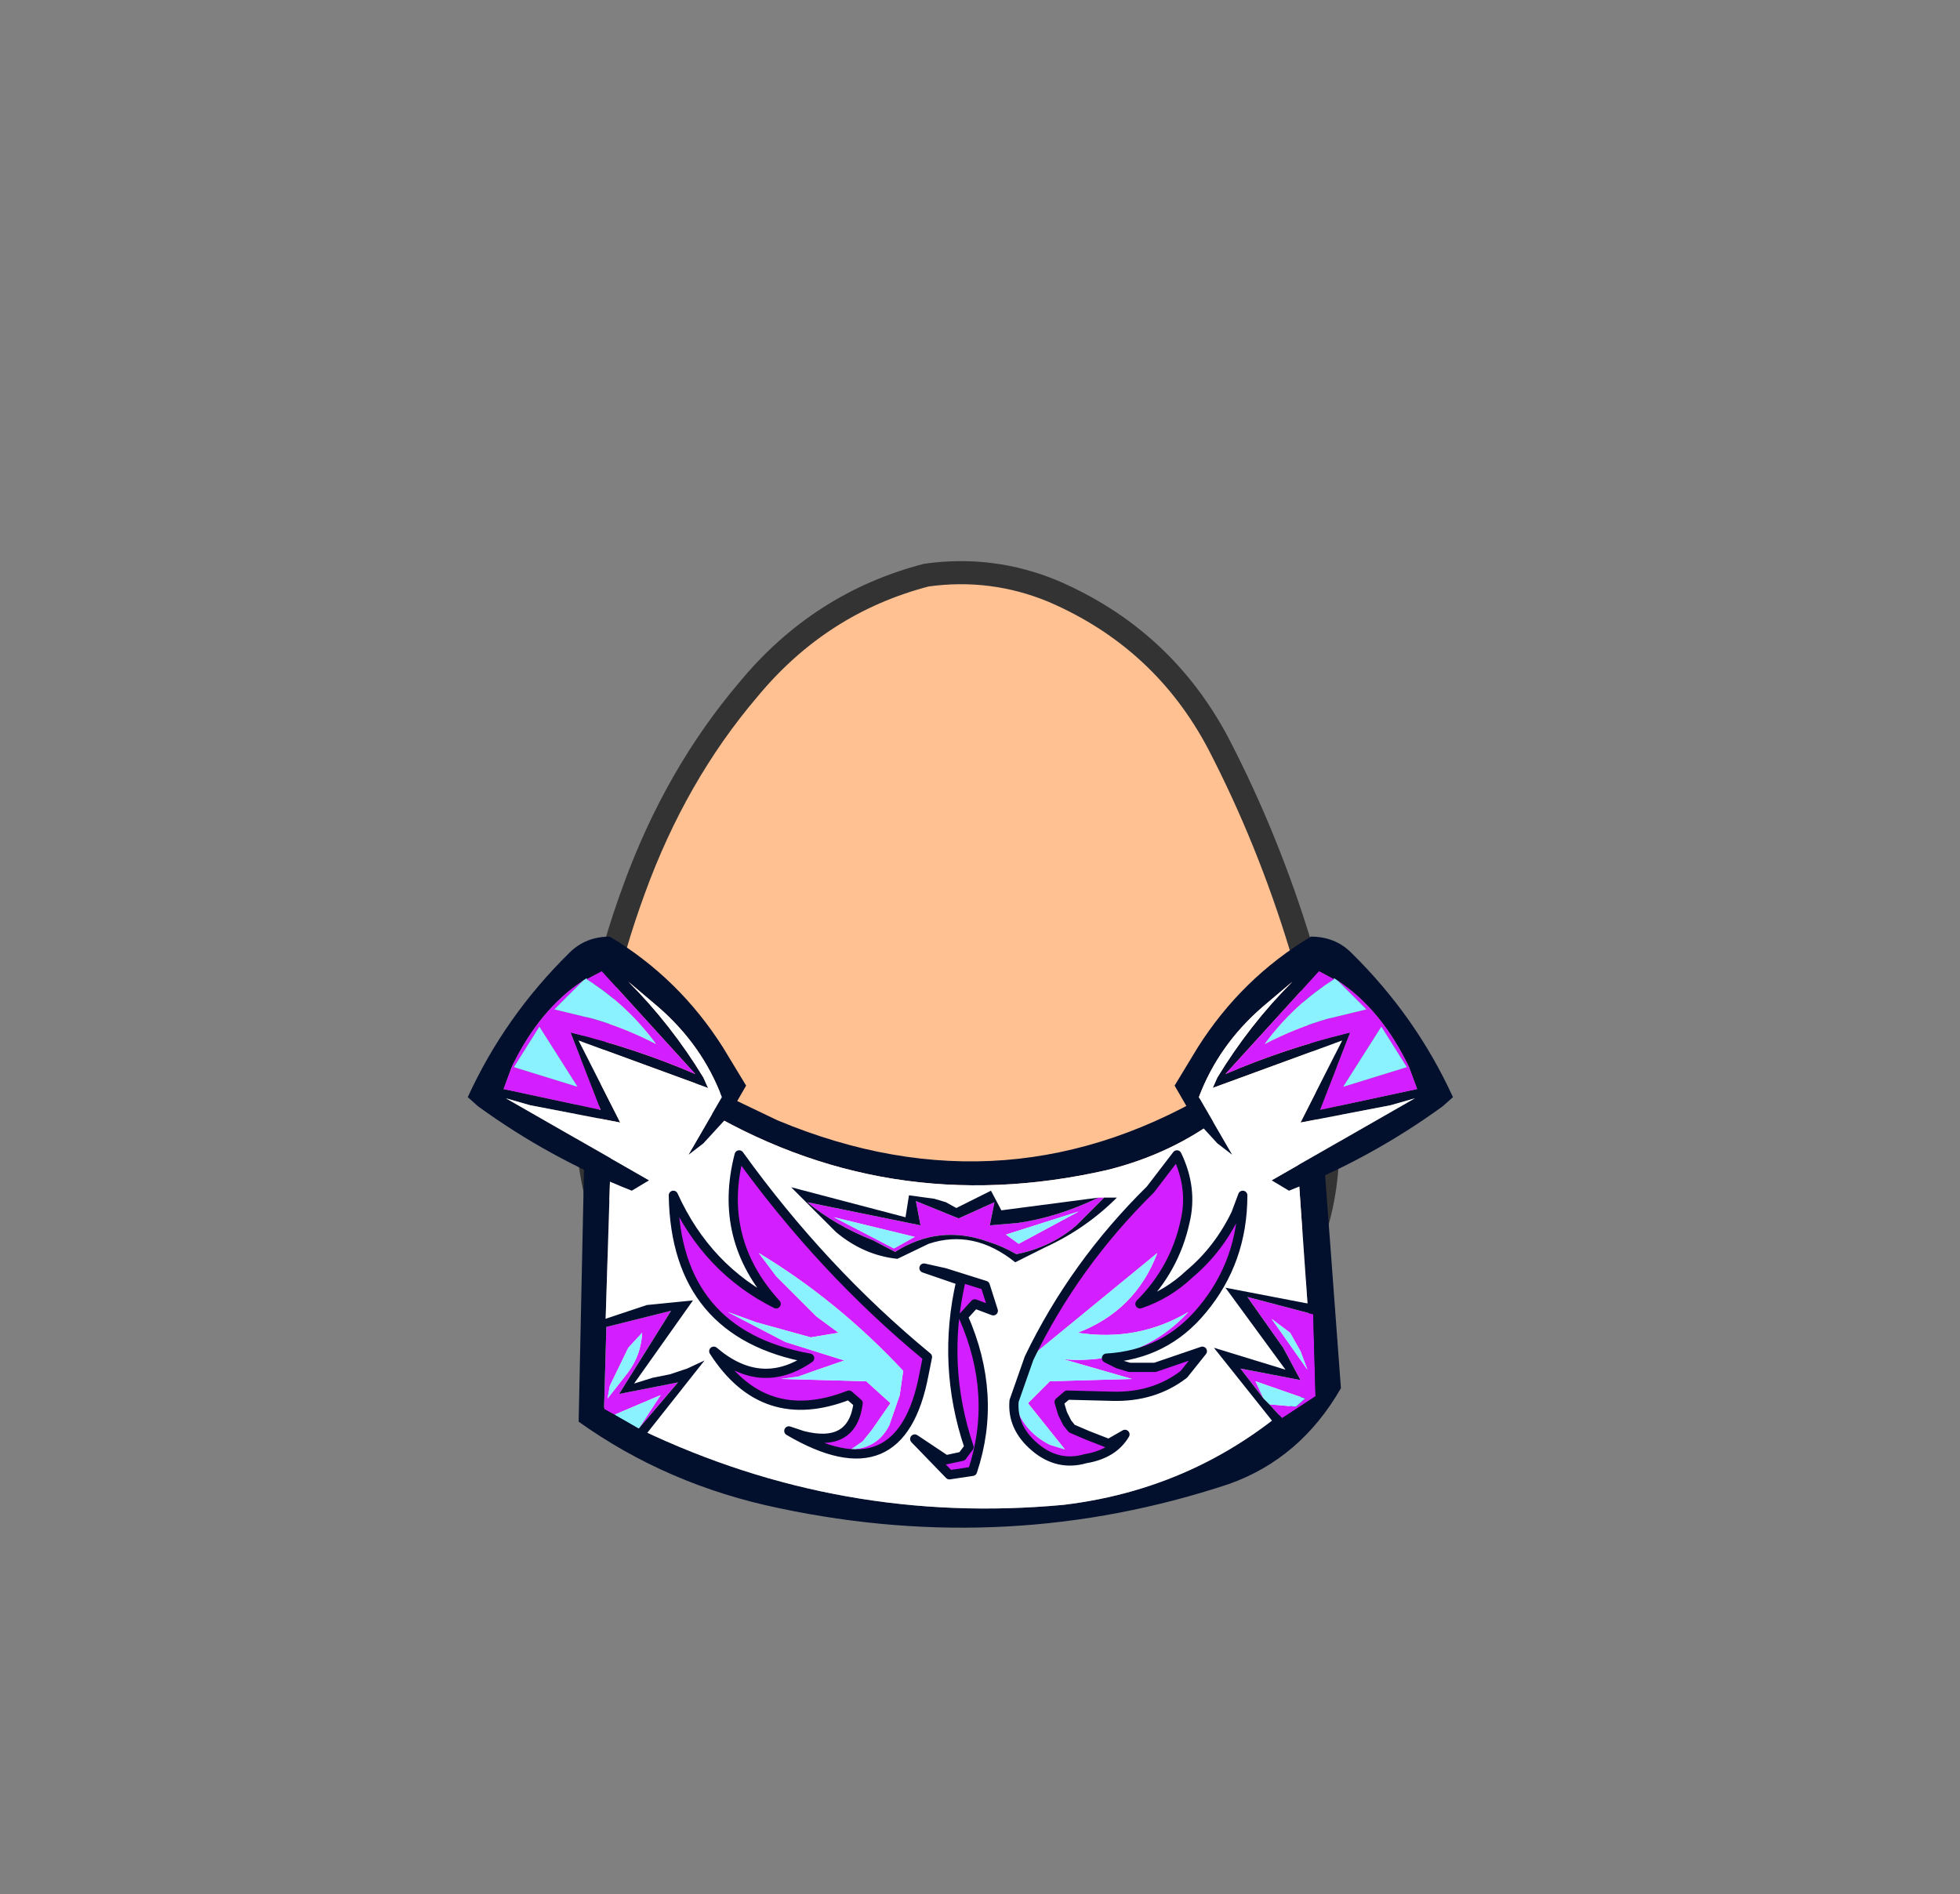 <svg xmlns:xlink="http://www.w3.org/1999/xlink" height="82" width="84.85" xmlns="http://www.w3.org/2000/svg"><rect width="100%" height="100%" fill="#808080" stroke="none"/><g transform="translate(37.4 42.25)"><use height="38" transform="translate(-11.95 -17.45)" width="32.05" xlink:href="#a"/><use height="38.95" transform="translate(-12.45 -17.95)" width="33.05" xlink:href="#b"/><use height="19.35" transform="translate(-12.35 4.55)" width="33" xlink:href="#c"/><use height="11" transform="translate(13.45 -1.7)" width="12.05" xlink:href="#d"/><use height="11" transform="matrix(-1 0 0 1 -5.1 -1.7)" width="12.05" xlink:href="#d"/><use height="14.25" transform="translate(-11.4 7.55)" width="31.15" xlink:href="#e"/></g><defs><use height="38" width="32.05" xlink:href="#f" id="a"/><use height="38.95" width="33.05" xlink:href="#g" id="b"/><use height="11" width="12.05" xlink:href="#h" id="d"/><g id="c" fill-rule="evenodd"><path d="m-10.95 7.5-.35 11.15 1.65 1q8.7 4.15 18.3 3.25 6.25-.75 10.8-5.2l-.7-9.95h1.15l.75 10.1Q18.9 20.9 15.8 22q-9.5 3.15-19.45 1.05-4.85-1-8.7-3.75l.25-11.8h1.15M15.5 6.05Q13.35 7.7 10.55 8.4.95 10.6-7.3 5.55v-1l3.55 1.7q10.05 4.2 19.25-1.5v1.3" fill="#03102d" transform="translate(12.35 -4.55)"/><path d="m18.75 7.75.7 9.95q-4.55 4.45-10.8 5.2-9.6.9-18.3-3.25l-1.65-1 .35-11.15 3.65-1.95Q.95 10.6 10.55 8.4q2.8-.7 4.95-2.35l3.25 1.7" fill="#fff" transform="translate(12.35 -4.55)"/></g><g id="h" fill-rule="evenodd"><path d="M6.95 1.85 6.3 1.5 2.25 5.95q2.55-1.1 5.4-1.8L6.35 7.5l4.2-.9-.35-.95Q9 3.15 7.1 1.9l-.15-.1v.05m-4.4 7.6-.65-.5-1.1-1.2-.75-1.3 1-1.65q1.9-3 4.9-4.8Q7 0 7.7.7q2.8 2.75 4.4 6.25l-.45.4Q8.55 9.6 5 11l-.75-.45L10.45 7l-1.05.3-3.9.75L7.3 4.5 1.7 6.55l.2-.45q1.4-2.3 3.25-4.15l-1.3 1.1Q1.95 4.7 1.1 6.95l1.45 2.5" fill="#03102d" transform="translate(-.05)"/><path d="M2.55 9.45 1.1 6.95q.85-2.25 2.75-3.9l1.3-1.1Q3.3 3.8 1.9 6.1l-.2.45L7.3 4.5 5.5 8.05l3.9-.75 1.05-.3-6.2 3.55-.85.4-.85-1.5" fill="#fff" transform="translate(-.05)"/><path d="M7.1 1.9Q9 3.15 10.2 5.65l.35.95-4.2.9 1.3-3.35q-2.85.7-5.4 1.8L6.3 1.5l.65.35q-1.75 1.1-3 2.8 1.35-.7 2.75-1.1l1.65-.4L7.1 1.9m1.9 2L7.35 6.5l2.75-.85L9 3.9" fill="#d31fff" transform="translate(-.05)"/><path d="M6.95 1.85V1.8l.15.1 1.25 1.25-1.65.4q-1.4.4-2.75 1.1 1.25-1.7 3-2.8M9 3.9l1.1 1.75-2.75.85L9 3.9" fill="#8af1ff" transform="translate(-.05)"/></g><g id="e"><path d="M7.15 16.55q1.95-4.05 5.25-7.3l1.15-1.5q.7 1.45.35 2.9-.45 2.05-1.95 3.55 1.2-.4 2.15-1.3 1.25-1.05 2-2.6l.3-.8q0 2.85-1.75 4.95-1.6 1.95-4.15 2.1l.5.25.5.15h1.1l2.05-.7-.8 1q-1.3 1-3.1.95l-1.95-.05-.35.3.15.5.2.4.2.25.7.3.9.35.7-.4q-.5.85-1.7 1.05-1.2.35-2.2-.5-1-.85-.9-2 .35 1.3 1.55 1.9l.65.2-1.6-2 .95-.95 3.55-.1-2.95-.85q3.25.25 5.4-2.05-2.2 1.3-4.8.9 2.5-.95 3.45-3.45l-5.55 4.55m3-6.95h.25l-1.2 1.2q-1.1.95-2.6 1.25-.6-.35-1.25-.55-2.1-.75-4 .45l-.95-.5q-1.65-.65-2.85-1.65l4.9 1-.2-1.05 1.85.75 1.55-.7-.2 1 1.2-.1q1.75-.25 3.5-1.1M1.3 11.8l.9-.5-3.5-.85 2.6 1.35m5.4-.2 2.6-1.4-3.15 1 .55.4m-1.1 2.9-.8-.3-.5.55q1.5 3.4.4 6.7l-1 .15-1.5-1.55 1.35.9.7-.15.3-.4q-1.2-3.55-.35-7.2l-1.6-.55.9.2 1.75.55.35 1.1m-2.85 2-.15.75q-1 5.3-5.85 2.45l.6.2q2.15.55 2.4-1.4l-.4-.35q-3.7 1.45-5.85-1.9 2.05 1.75 4.15.3-5.8-1.05-5.9-7.05 1.45 3.2 4.45 4.7-2.55-2.8-1.6-6.45 3.6 5 8.15 8.75M.1 17.55l1.05.95-.8 1.15-.4.5-.5.35q1.15-.05 1.65-1.05l.45-1.3.15-1.05q-2.85-3.05-6.25-5.1l.75 1 1.75 1.75.95.7-1.2.2-2.35-.65-1.25-.45 2.5 1.3 2.55.8-1.3.45-.7.25-.75.1 3.7.1m17.2.75-1-1.3 2.6.5-.75-1.4-1.55-2.2 2.85.75.1 3.55-1.45.95-.55-.6 1.15.1.4-.35-2.15-.75.35.75m1.9-1.25-.3-.8-.45-.8-.8-.6 1.55 2.2m-30 1.95-.45-.25.1-3.55 2.8-.7-2.25 3.6 2.55-.5-1.7 2 .95-1.45-2 .85m-.2-1.25-.1.55.9-1.15q.55-.75.6-1.7l-.6.65-.8 1.65" fill="#d31fff" fill-rule="evenodd" transform="translate(11.4 -7.55)"/><path d="m6.5 18.4.65-1.85L12.7 12q-.95 2.5-3.45 3.45 2.6.4 4.8-.9-2.15 2.3-5.4 2.05l2.95.85-3.55.1-.95.95 1.6 2-.65-.2q-1.2-.6-1.55-1.9m-5.2-6.6-2.6-1.35 3.5.85-.9.5m5.4-.2-.55-.4 3.15-1-2.6 1.4M.1 17.55l-3.7-.1.75-.1.7-.25 1.3-.45-2.55-.8-2.5-1.3 1.25.45 2.35.65 1.2-.2-.95-.7L-3.8 13l-.75-1q3.4 2.05 6.25 5.1l-.15 1.05-.45 1.3q-.5 1-1.65 1.05l.5-.35.4-.5.8-1.15-1.05-.95m17.2.75-.35-.75 2.15.75-.4.35-1.15-.1-.25-.25m1.9-1.25-1.55-2.2.8.6.45.8.3.8M-9.75 19.6l-1.05-.6 2-.85-.95 1.45M-11 17.75l.8-1.65.6-.65q-.05.95-.6 1.7l-.9 1.15.1-.55" fill="#8af1ff" fill-rule="evenodd" transform="translate(11.4 -7.55)"/><path d="M10.4 9.6h.55q-1.35 1.35-3.1 2.15l-1.3.65q-1.8-1.45-3.75-.8l-1.35.65Q0 12.1-1.2 11.1l-1.95-1.95 4.95 1.3.15-.95 1.1.15.5.15.45.25 1.5-.75.45.85 4.2-.55q-1.75.85-3.5 1.1l-1.2.1.2-1-1.55.7-1.85-.75.2 1.05-4.9-1q1.2 1 2.85 1.65l.95.5q1.9-1.2 4-.45.65.2 1.25.55 1.5-.3 2.6-1.25l1.2-1.2m7.15 8.95.55.6 1.45-.95-.1-3.55-2.85-.75 1.55 2.2.75 1.4-2.6-.5 1 1.3.25.25m-28.95.35.05-4 1.95-.65 2-.2-2.55 3.6.8-.25.75-.15.75-.25.75-.35L-9.55 20l-1.85-1.1m27.05-5.4 3.9.75.2 4.05-1.85 1.25-2.75-3.45 3.1.95-2.6-3.55m-25.4 6.1 1.7-2-2.55.5 2.25-3.6-2.8.7-.1 3.55.45.25 1.05.6" fill="#03102d" fill-rule="evenodd" transform="translate(11.4 -7.55)"/><path d="M18.55 9q1.95-4.05 5.25-7.3L24.95.2q.7 1.45.35 2.9-.45 2.05-1.95 3.55 1.2-.4 2.15-1.3 1.25-1.05 2-2.6l.3-.8q0 2.85-1.75 4.95-1.6 1.95-4.15 2.1l.5.25.5.15H24l2.05-.7-.8 1q-1.3 1-3.1.95l-1.95-.05-.35.3.15.5.2.4.2.25.7.3.9.35.7-.4q-.5.85-1.7 1.05-1.2.35-2.2-.5-1-.85-.9-2L18.55 9M17 6.95l-.8-.3-.5.55q1.5 3.4.4 6.7l-1 .15-1.5-1.55 1.35.9.7-.15.3-.4q-1.2-3.55-.35-7.2L14 5.1l.9.2 1.75.55.35 1.1m-2.85 2Q9.6 5.2 6 .2q-.95 3.65 1.6 6.45-3-1.5-4.45-4.7.1 6 5.9 7.05-2.1 1.45-4.15-.3 2.15 3.35 5.85 1.9l.4.35q-.25 1.95-2.4 1.4l-.6-.2Q13 15 14 9.7l.15-.75" fill="none" stroke="#03102d" stroke-linecap="round" stroke-linejoin="round" stroke-width=".4"/></g><path d="M27.35 7.4q2.15 4.15 3.55 8.75 1.45 4.7 1.15 9.5-.35 4.95-4.2 8.1-3.8 3.2-8.75 4.05l-2.6.2q-3.6 0-7.05-1.15-4.65-1.6-7.1-5.5Q-.2 27.4.05 23q.2-4.4 2-9.3Q3.85 8.75 7 5.05 10.1 1.3 14.7.1l1.8-.1q1.9.05 3.7.8 4.75 2.05 7.15 6.6" fill="#ffc192" fill-rule="evenodd" transform="translate(-.05)" id="f"/><path d="M27.35 7.4Q24.95 2.85 20.2.8 17.55-.3 14.7.1 10.1 1.3 7 5.05q-3.15 3.7-4.95 8.65-1.8 4.9-2 9.3-.25 4.4 2.3 8.35 2.45 3.9 7.1 5.5 4.65 1.55 9.65.95 4.95-.85 8.75-4.05 3.85-3.15 4.2-8.1.3-4.8-1.15-9.5-1.4-4.6-3.55-8.75Z" fill="none" stroke="#333" stroke-linecap="round" stroke-linejoin="round" transform="translate(.45 .5)" id="g"/></defs></svg>